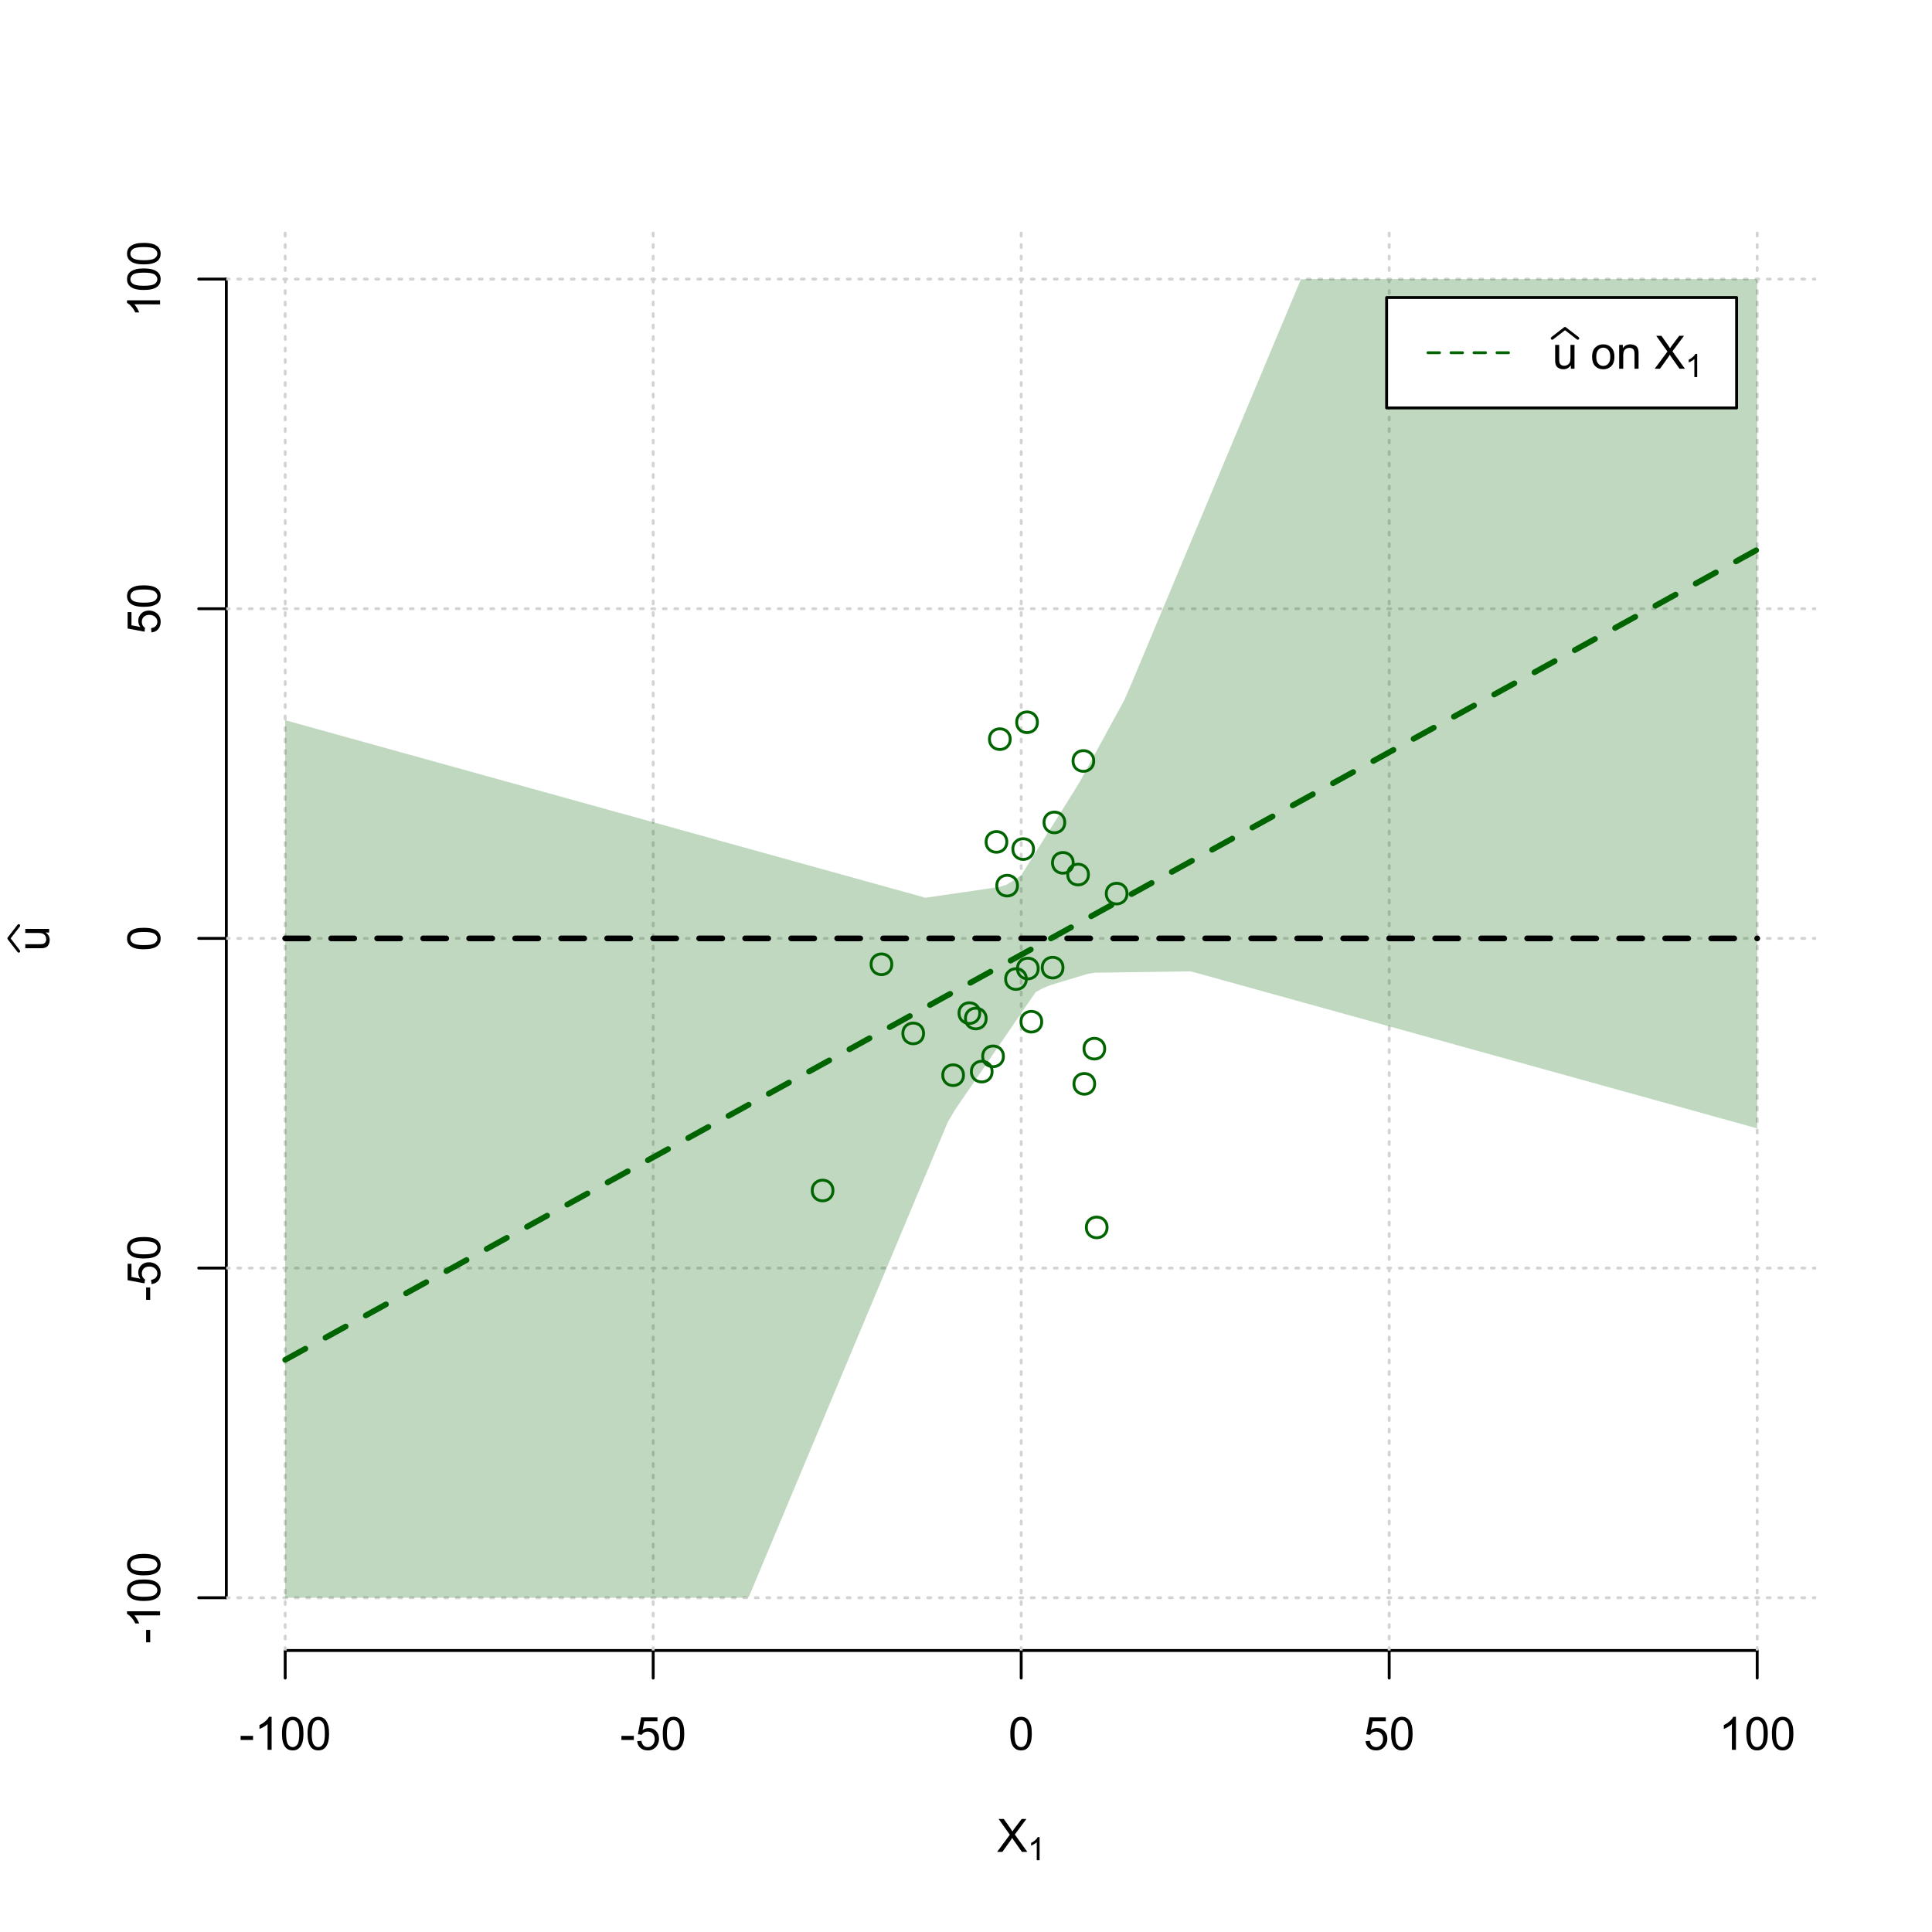 <?xml version="1.0" encoding="UTF-8"?>
<svg xmlns="http://www.w3.org/2000/svg" xmlns:xlink="http://www.w3.org/1999/xlink" width="504pt" height="504pt" viewBox="0 0 504 504" version="1.1">
<defs>
<g>
<symbol overflow="visible" id="glyph0-0">
<path style="stroke:none;" d="M 1.5 0 L 1.5 -7.5 L 7.5 -7.5 L 7.5 0 Z M 1.688 -0.188 L 7.312 -0.188 L 7.312 -7.312 L 1.688 -7.312 Z M 1.688 -0.188 "/>
</symbol>
<symbol overflow="visible" id="glyph0-1">
<path style="stroke:none;" d="M 0.055 0 L 3.375 -4.477 L 0.445 -8.59 L 1.797 -8.59 L 3.359 -6.387 C 3.68 -5.93 3.91 -5.578 4.047 -5.332 C 4.238 -5.645 4.465 -5.969 4.727 -6.312 L 6.457 -8.59 L 7.695 -8.59 L 4.676 -4.539 L 7.93 0 L 6.523 0 L 4.359 -3.062 C 4.238 -3.238 4.113 -3.43 3.984 -3.641 C 3.789 -3.324 3.652 -3.109 3.574 -2.992 L 1.418 0 Z M 0.055 0 "/>
</symbol>
<symbol overflow="visible" id="glyph0-2">
<path style="stroke:none;" d="M 0.383 -2.578 L 0.383 -3.641 L 3.621 -3.641 L 3.621 -2.578 Z M 0.383 -2.578 "/>
</symbol>
<symbol overflow="visible" id="glyph0-3">
<path style="stroke:none;" d="M 4.469 0 L 3.414 0 L 3.414 -6.719 C 3.16 -6.477 2.828 -6.234 2.414 -5.996 C 2 -5.75 1.629 -5.57 1.305 -5.449 L 1.305 -6.469 C 1.895 -6.742 2.41 -7.078 2.852 -7.477 C 3.293 -7.871 3.605 -8.254 3.789 -8.625 L 4.469 -8.625 Z M 4.469 0 "/>
</symbol>
<symbol overflow="visible" id="glyph0-4">
<path style="stroke:none;" d="M 0.5 -4.234 C 0.496 -5.246 0.602 -6.062 0.812 -6.688 C 1.02 -7.305 1.328 -7.785 1.742 -8.121 C 2.148 -8.457 2.668 -8.625 3.297 -8.625 C 3.758 -8.625 4.164 -8.531 4.512 -8.348 C 4.855 -8.16 5.141 -7.891 5.371 -7.543 C 5.594 -7.191 5.773 -6.766 5.906 -6.266 C 6.035 -5.762 6.098 -5.086 6.102 -4.234 C 6.098 -3.227 5.996 -2.414 5.789 -1.797 C 5.578 -1.176 5.266 -0.695 4.859 -0.359 C 4.445 -0.02 3.926 0.145 3.297 0.148 C 2.465 0.145 1.816 -0.148 1.348 -0.742 C 0.781 -1.457 0.496 -2.621 0.5 -4.234 Z M 1.582 -4.234 C 1.582 -2.824 1.746 -1.887 2.074 -1.418 C 2.402 -0.949 2.809 -0.715 3.297 -0.719 C 3.777 -0.715 4.184 -0.949 4.52 -1.422 C 4.848 -1.887 5.016 -2.824 5.016 -4.234 C 5.016 -5.648 4.848 -6.59 4.52 -7.055 C 4.184 -7.516 3.773 -7.746 3.289 -7.75 C 2.801 -7.746 2.414 -7.543 2.125 -7.137 C 1.762 -6.613 1.582 -5.645 1.582 -4.234 Z M 1.582 -4.234 "/>
</symbol>
<symbol overflow="visible" id="glyph0-5">
<path style="stroke:none;" d="M 0.5 -2.25 L 1.605 -2.344 C 1.684 -1.805 1.871 -1.398 2.176 -1.125 C 2.473 -0.852 2.836 -0.715 3.258 -0.719 C 3.766 -0.715 4.195 -0.906 4.547 -1.293 C 4.898 -1.672 5.074 -2.18 5.074 -2.82 C 5.074 -3.414 4.902 -3.891 4.566 -4.242 C 4.227 -4.59 3.785 -4.762 3.242 -4.766 C 2.898 -4.762 2.594 -4.684 2.32 -4.531 C 2.047 -4.375 1.832 -4.176 1.676 -3.93 L 0.688 -4.062 L 1.516 -8.473 L 5.789 -8.473 L 5.789 -7.465 L 2.359 -7.465 L 1.898 -5.156 C 2.414 -5.516 2.953 -5.695 3.523 -5.695 C 4.27 -5.695 4.902 -5.434 5.422 -4.914 C 5.934 -4.395 6.191 -3.727 6.195 -2.914 C 6.191 -2.133 5.965 -1.461 5.516 -0.898 C 4.961 -0.199 4.211 0.145 3.258 0.148 C 2.477 0.145 1.836 -0.07 1.344 -0.508 C 0.844 -0.941 0.562 -1.523 0.5 -2.25 Z M 0.5 -2.25 "/>
</symbol>
<symbol overflow="visible" id="glyph0-6">
<path style="stroke:none;" d="M 4.867 0 L 4.867 -0.914 C 4.379 -0.211 3.723 0.141 2.895 0.141 C 2.527 0.141 2.184 0.07 1.867 -0.07 C 1.547 -0.211 1.309 -0.387 1.156 -0.602 C 1 -0.812 0.895 -1.074 0.832 -1.383 C 0.785 -1.59 0.762 -1.918 0.766 -2.367 L 0.766 -6.223 L 1.82 -6.223 L 1.82 -2.773 C 1.816 -2.219 1.84 -1.848 1.887 -1.656 C 1.949 -1.379 2.09 -1.16 2.309 -1.004 C 2.523 -0.84 2.789 -0.762 3.105 -0.766 C 3.418 -0.762 3.715 -0.844 3.996 -1.008 C 4.273 -1.172 4.469 -1.391 4.586 -1.672 C 4.699 -1.949 4.758 -2.355 4.758 -2.891 L 4.758 -6.223 L 5.812 -6.223 L 5.812 0 Z M 4.867 0 "/>
</symbol>
<symbol overflow="visible" id="glyph0-7">
<path style="stroke:none;" d=""/>
</symbol>
<symbol overflow="visible" id="glyph0-8">
<path style="stroke:none;" d="M 0.398 -3.109 C 0.398 -4.262 0.719 -5.117 1.359 -5.672 C 1.895 -6.133 2.547 -6.363 3.316 -6.363 C 4.172 -6.363 4.871 -6.082 5.414 -5.52 C 5.953 -4.957 6.223 -4.184 6.227 -3.199 C 6.223 -2.398 6.102 -1.766 5.867 -1.309 C 5.625 -0.848 5.277 -0.492 4.82 -0.238 C 4.359 0.016 3.859 0.141 3.316 0.141 C 2.441 0.141 1.734 -0.137 1.203 -0.695 C 0.664 -1.254 0.398 -2.059 0.398 -3.109 Z M 1.484 -3.109 C 1.48 -2.309 1.656 -1.711 2.004 -1.32 C 2.348 -0.922 2.785 -0.727 3.316 -0.727 C 3.84 -0.727 4.273 -0.926 4.621 -1.324 C 4.969 -1.723 5.145 -2.328 5.145 -3.148 C 5.145 -3.914 4.969 -4.496 4.617 -4.895 C 4.266 -5.289 3.832 -5.488 3.316 -5.492 C 2.785 -5.488 2.348 -5.293 2.004 -4.898 C 1.656 -4.5 1.48 -3.902 1.484 -3.109 Z M 1.484 -3.109 "/>
</symbol>
<symbol overflow="visible" id="glyph0-9">
<path style="stroke:none;" d="M 0.789 0 L 0.789 -6.223 L 1.742 -6.223 L 1.742 -5.336 C 2.195 -6.02 2.855 -6.363 3.719 -6.363 C 4.09 -6.363 4.434 -6.293 4.754 -6.16 C 5.066 -6.023 5.305 -5.848 5.461 -5.633 C 5.617 -5.41 5.727 -5.152 5.789 -4.852 C 5.828 -4.656 5.848 -4.312 5.848 -3.828 L 5.848 0 L 4.793 0 L 4.793 -3.785 C 4.793 -4.215 4.75 -4.535 4.668 -4.75 C 4.586 -4.961 4.441 -5.129 4.234 -5.258 C 4.023 -5.383 3.777 -5.449 3.5 -5.449 C 3.047 -5.449 2.66 -5.305 2.332 -5.02 C 2.004 -4.734 1.84 -4.195 1.844 -3.398 L 1.844 0 Z M 0.789 0 "/>
</symbol>
<symbol overflow="visible" id="glyph1-0">
<path style="stroke:none;" d="M 1.051 0 L 1.051 -5.25 L 5.25 -5.25 L 5.25 0 Z M 1.18 -0.133 L 5.117 -0.133 L 5.117 -5.117 L 1.18 -5.117 Z M 1.18 -0.133 "/>
</symbol>
<symbol overflow="visible" id="glyph1-1">
<path style="stroke:none;" d="M 3.129 0 L 2.391 0 L 2.391 -4.703 C 2.211 -4.531 1.977 -4.363 1.691 -4.195 C 1.398 -4.023 1.141 -3.895 0.914 -3.812 L 0.914 -4.527 C 1.328 -4.719 1.688 -4.953 1.996 -5.234 C 2.305 -5.508 2.523 -5.777 2.652 -6.039 L 3.129 -6.039 Z M 3.129 0 "/>
</symbol>
<symbol overflow="visible" id="glyph2-0">
<path style="stroke:none;" d="M 0 -1.5 L -7.5 -1.5 L -7.5 -7.5 L 0 -7.5 Z M -0.188 -1.688 L -0.188 -7.312 L -7.312 -7.312 L -7.312 -1.688 Z M -0.188 -1.688 "/>
</symbol>
<symbol overflow="visible" id="glyph2-1">
<path style="stroke:none;" d="M 0 -4.867 L -0.914 -4.867 C -0.211 -4.379 0.141 -3.723 0.141 -2.895 C 0.141 -2.527 0.07 -2.184 -0.07 -1.867 C -0.211 -1.547 -0.387 -1.309 -0.598 -1.156 C -0.809 -1 -1.07 -0.895 -1.383 -0.832 C -1.59 -0.789 -1.918 -0.766 -2.367 -0.77 L -6.223 -0.77 L -6.223 -1.824 L -2.773 -1.824 C -2.219 -1.82 -1.848 -1.844 -1.656 -1.887 C -1.379 -1.949 -1.16 -2.09 -1.004 -2.309 C -0.84 -2.523 -0.762 -2.789 -0.766 -3.105 C -0.762 -3.418 -0.844 -3.715 -1.008 -3.996 C -1.172 -4.273 -1.391 -4.469 -1.672 -4.586 C -1.945 -4.699 -2.352 -4.758 -2.887 -4.758 L -6.223 -4.758 L -6.223 -5.812 L 0 -5.812 Z M 0 -4.867 "/>
</symbol>
<symbol overflow="visible" id="glyph2-2">
<path style="stroke:none;" d="M -2.578 -0.383 L -3.641 -0.383 L -3.641 -3.621 L -2.578 -3.621 Z M -2.578 -0.383 "/>
</symbol>
<symbol overflow="visible" id="glyph2-3">
<path style="stroke:none;" d="M 0 -4.469 L 0 -3.414 L -6.719 -3.418 C -6.477 -3.16 -6.234 -2.828 -5.996 -2.418 C -5.75 -2.004 -5.57 -1.633 -5.449 -1.309 L -6.469 -1.309 C -6.742 -1.895 -7.078 -2.41 -7.477 -2.852 C -7.871 -3.293 -8.254 -3.605 -8.625 -3.793 L -8.625 -4.473 Z M 0 -4.469 "/>
</symbol>
<symbol overflow="visible" id="glyph2-4">
<path style="stroke:none;" d="M -4.234 -0.5 C -5.246 -0.496 -6.062 -0.602 -6.688 -0.812 C -7.305 -1.02 -7.785 -1.328 -8.121 -1.742 C -8.457 -2.152 -8.625 -2.672 -8.625 -3.301 C -8.625 -3.758 -8.531 -4.164 -8.348 -4.512 C -8.16 -4.859 -7.891 -5.145 -7.543 -5.371 C -7.191 -5.594 -6.766 -5.773 -6.266 -5.906 C -5.762 -6.035 -5.086 -6.098 -4.234 -6.102 C -3.223 -6.098 -2.41 -5.996 -1.793 -5.789 C -1.176 -5.578 -0.695 -5.266 -0.359 -4.859 C -0.02 -4.445 0.145 -3.926 0.148 -3.297 C 0.145 -2.465 -0.148 -1.816 -0.742 -1.348 C -1.457 -0.781 -2.621 -0.496 -4.234 -0.5 Z M -4.234 -1.582 C -2.824 -1.582 -1.887 -1.746 -1.418 -2.074 C -0.949 -2.402 -0.715 -2.809 -0.719 -3.297 C -0.715 -3.777 -0.949 -4.184 -1.422 -4.52 C -1.887 -4.848 -2.824 -5.016 -4.234 -5.016 C -5.648 -5.016 -6.59 -4.848 -7.055 -4.52 C -7.516 -4.188 -7.746 -3.777 -7.75 -3.289 C -7.746 -2.801 -7.543 -2.414 -7.137 -2.129 C -6.613 -1.762 -5.645 -1.582 -4.234 -1.582 Z M -4.234 -1.582 "/>
</symbol>
<symbol overflow="visible" id="glyph2-5">
<path style="stroke:none;" d="M -2.25 -0.5 L -2.344 -1.605 C -1.805 -1.684 -1.398 -1.871 -1.125 -2.176 C -0.852 -2.473 -0.715 -2.836 -0.719 -3.258 C -0.715 -3.766 -0.906 -4.195 -1.293 -4.547 C -1.672 -4.898 -2.18 -5.074 -2.816 -5.074 C -3.414 -5.074 -3.891 -4.902 -4.242 -4.566 C -4.59 -4.227 -4.762 -3.785 -4.766 -3.242 C -4.762 -2.898 -4.684 -2.594 -4.531 -2.32 C -4.375 -2.047 -4.176 -1.832 -3.93 -1.676 L -4.062 -0.688 L -8.473 -1.52 L -8.473 -5.789 L -7.465 -5.789 L -7.465 -2.363 L -5.156 -1.898 C -5.516 -2.414 -5.695 -2.953 -5.695 -3.523 C -5.695 -4.27 -5.434 -4.902 -4.914 -5.422 C -4.395 -5.934 -3.727 -6.191 -2.91 -6.195 C -2.133 -6.191 -1.461 -5.965 -0.895 -5.516 C -0.199 -4.961 0.145 -4.211 0.148 -3.258 C 0.145 -2.477 -0.07 -1.836 -0.508 -1.344 C -0.941 -0.848 -1.523 -0.566 -2.25 -0.5 Z M -2.25 -0.5 "/>
</symbol>
</g>
<clipPath id="clip1">
  <path d="M 74 59.039 L 75 59.039 L 75 430.559 L 74 430.559 Z M 74 59.039 "/>
</clipPath>
<clipPath id="clip2">
  <path d="M 170 59.039 L 171 59.039 L 171 430.559 L 170 430.559 Z M 170 59.039 "/>
</clipPath>
<clipPath id="clip3">
  <path d="M 266 59.039 L 267 59.039 L 267 430.559 L 266 430.559 Z M 266 59.039 "/>
</clipPath>
<clipPath id="clip4">
  <path d="M 362 59.039 L 363 59.039 L 363 430.559 L 362 430.559 Z M 362 59.039 "/>
</clipPath>
<clipPath id="clip5">
  <path d="M 458 59.039 L 459 59.039 L 459 430.559 L 458 430.559 Z M 458 59.039 "/>
</clipPath>
<clipPath id="clip6">
  <path d="M 59.039 416 L 473.758 416 L 473.758 418 L 59.039 418 Z M 59.039 416 "/>
</clipPath>
<clipPath id="clip7">
  <path d="M 59.039 330 L 473.758 330 L 473.758 332 L 59.039 332 Z M 59.039 330 "/>
</clipPath>
<clipPath id="clip8">
  <path d="M 59.039 244 L 473.758 244 L 473.758 246 L 59.039 246 Z M 59.039 244 "/>
</clipPath>
<clipPath id="clip9">
  <path d="M 59.039 158 L 473.758 158 L 473.758 160 L 59.039 160 Z M 59.039 158 "/>
</clipPath>
<clipPath id="clip10">
  <path d="M 59.039 72 L 473.758 72 L 473.758 74 L 59.039 74 Z M 59.039 72 "/>
</clipPath>
</defs>
<g id="surface1416">
<rect x="0" y="0" width="504" height="504" style="fill:rgb(100%,100%,100%);fill-opacity:1;stroke:none;"/>
<g style="fill:rgb(0%,0%,0%);fill-opacity:1;">
  <use xlink:href="#glyph0-1" x="260.062" y="483.102"/>
</g>
<g style="fill:rgb(0%,0%,0%);fill-opacity:1;">
  <use xlink:href="#glyph1-1" x="268.066" y="485.281"/>
</g>
<g style="fill:rgb(0%,0%,0%);fill-opacity:1;">
  <use xlink:href="#glyph2-1" x="12.82" y="248.137"/>
</g>
<path style="fill:none;stroke-width:0.75;stroke-linecap:round;stroke-linejoin:round;stroke:rgb(0%,0%,0%);stroke-opacity:1;stroke-miterlimit:10;" d="M 4.879 248.137 L 2.301 244.801 L 4.879 241.465 "/>
<path style="fill:none;stroke-width:0.75;stroke-linecap:round;stroke-linejoin:round;stroke:rgb(0%,0%,0%);stroke-opacity:1;stroke-miterlimit:10;" d="M 74.398 430.559 L 458.398 430.559 "/>
<path style="fill:none;stroke-width:0.75;stroke-linecap:round;stroke-linejoin:round;stroke:rgb(0%,0%,0%);stroke-opacity:1;stroke-miterlimit:10;" d="M 74.398 430.559 L 74.398 437.762 "/>
<path style="fill:none;stroke-width:0.75;stroke-linecap:round;stroke-linejoin:round;stroke:rgb(0%,0%,0%);stroke-opacity:1;stroke-miterlimit:10;" d="M 170.398 430.559 L 170.398 437.762 "/>
<path style="fill:none;stroke-width:0.75;stroke-linecap:round;stroke-linejoin:round;stroke:rgb(0%,0%,0%);stroke-opacity:1;stroke-miterlimit:10;" d="M 266.398 430.559 L 266.398 437.762 "/>
<path style="fill:none;stroke-width:0.75;stroke-linecap:round;stroke-linejoin:round;stroke:rgb(0%,0%,0%);stroke-opacity:1;stroke-miterlimit:10;" d="M 362.398 430.559 L 362.398 437.762 "/>
<path style="fill:none;stroke-width:0.75;stroke-linecap:round;stroke-linejoin:round;stroke:rgb(0%,0%,0%);stroke-opacity:1;stroke-miterlimit:10;" d="M 458.398 430.559 L 458.398 437.762 "/>
<g style="fill:rgb(0%,0%,0%);fill-opacity:1;">
  <use xlink:href="#glyph0-2" x="62.391" y="456.48"/>
  <use xlink:href="#glyph0-3" x="66.387" y="456.48"/>
  <use xlink:href="#glyph0-4" x="73.061" y="456.48"/>
  <use xlink:href="#glyph0-4" x="79.734" y="456.48"/>
</g>
<g style="fill:rgb(0%,0%,0%);fill-opacity:1;">
  <use xlink:href="#glyph0-2" x="161.727" y="456.48"/>
  <use xlink:href="#glyph0-5" x="165.723" y="456.48"/>
  <use xlink:href="#glyph0-4" x="172.396" y="456.48"/>
</g>
<g style="fill:rgb(0%,0%,0%);fill-opacity:1;">
  <use xlink:href="#glyph0-4" x="263.062" y="456.48"/>
</g>
<g style="fill:rgb(0%,0%,0%);fill-opacity:1;">
  <use xlink:href="#glyph0-5" x="355.727" y="456.48"/>
  <use xlink:href="#glyph0-4" x="362.4" y="456.48"/>
</g>
<g style="fill:rgb(0%,0%,0%);fill-opacity:1;">
  <use xlink:href="#glyph0-3" x="448.387" y="456.48"/>
  <use xlink:href="#glyph0-4" x="455.061" y="456.48"/>
  <use xlink:href="#glyph0-4" x="461.734" y="456.48"/>
</g>
<path style="fill:none;stroke-width:0.75;stroke-linecap:round;stroke-linejoin:round;stroke:rgb(0%,0%,0%);stroke-opacity:1;stroke-miterlimit:10;" d="M 59.039 416.801 L 59.039 72.801 "/>
<path style="fill:none;stroke-width:0.75;stroke-linecap:round;stroke-linejoin:round;stroke:rgb(0%,0%,0%);stroke-opacity:1;stroke-miterlimit:10;" d="M 59.039 416.801 L 51.84 416.801 "/>
<path style="fill:none;stroke-width:0.75;stroke-linecap:round;stroke-linejoin:round;stroke:rgb(0%,0%,0%);stroke-opacity:1;stroke-miterlimit:10;" d="M 59.039 330.801 L 51.84 330.801 "/>
<path style="fill:none;stroke-width:0.75;stroke-linecap:round;stroke-linejoin:round;stroke:rgb(0%,0%,0%);stroke-opacity:1;stroke-miterlimit:10;" d="M 59.039 244.801 L 51.84 244.801 "/>
<path style="fill:none;stroke-width:0.75;stroke-linecap:round;stroke-linejoin:round;stroke:rgb(0%,0%,0%);stroke-opacity:1;stroke-miterlimit:10;" d="M 59.039 158.801 L 51.84 158.801 "/>
<path style="fill:none;stroke-width:0.75;stroke-linecap:round;stroke-linejoin:round;stroke:rgb(0%,0%,0%);stroke-opacity:1;stroke-miterlimit:10;" d="M 59.039 72.801 L 51.84 72.801 "/>
<g style="fill:rgb(0%,0%,0%);fill-opacity:1;">
  <use xlink:href="#glyph2-2" x="41.762" y="428.809"/>
  <use xlink:href="#glyph2-3" x="41.762" y="424.812"/>
  <use xlink:href="#glyph2-4" x="41.762" y="418.139"/>
  <use xlink:href="#glyph2-4" x="41.762" y="411.465"/>
</g>
<g style="fill:rgb(0%,0%,0%);fill-opacity:1;">
  <use xlink:href="#glyph2-2" x="41.762" y="339.473"/>
  <use xlink:href="#glyph2-5" x="41.762" y="335.477"/>
  <use xlink:href="#glyph2-4" x="41.762" y="328.803"/>
</g>
<g style="fill:rgb(0%,0%,0%);fill-opacity:1;">
  <use xlink:href="#glyph2-4" x="41.762" y="248.137"/>
</g>
<g style="fill:rgb(0%,0%,0%);fill-opacity:1;">
  <use xlink:href="#glyph2-5" x="41.762" y="165.473"/>
  <use xlink:href="#glyph2-4" x="41.762" y="158.799"/>
</g>
<g style="fill:rgb(0%,0%,0%);fill-opacity:1;">
  <use xlink:href="#glyph2-3" x="41.762" y="82.812"/>
  <use xlink:href="#glyph2-4" x="41.762" y="76.139"/>
  <use xlink:href="#glyph2-4" x="41.762" y="69.465"/>
</g>
<g clip-path="url(#clip1)" clip-rule="nonzero">
<path style="fill:none;stroke-width:0.75;stroke-linecap:round;stroke-linejoin:round;stroke:rgb(82.745%,82.745%,82.745%);stroke-opacity:1;stroke-dasharray:0.75,2.25;stroke-miterlimit:10;" d="M 74.398 430.559 L 74.398 59.039 "/>
</g>
<g clip-path="url(#clip2)" clip-rule="nonzero">
<path style="fill:none;stroke-width:0.75;stroke-linecap:round;stroke-linejoin:round;stroke:rgb(82.745%,82.745%,82.745%);stroke-opacity:1;stroke-dasharray:0.75,2.25;stroke-miterlimit:10;" d="M 170.398 430.559 L 170.398 59.039 "/>
</g>
<g clip-path="url(#clip3)" clip-rule="nonzero">
<path style="fill:none;stroke-width:0.75;stroke-linecap:round;stroke-linejoin:round;stroke:rgb(82.745%,82.745%,82.745%);stroke-opacity:1;stroke-dasharray:0.75,2.25;stroke-miterlimit:10;" d="M 266.398 430.559 L 266.398 59.039 "/>
</g>
<g clip-path="url(#clip4)" clip-rule="nonzero">
<path style="fill:none;stroke-width:0.75;stroke-linecap:round;stroke-linejoin:round;stroke:rgb(82.745%,82.745%,82.745%);stroke-opacity:1;stroke-dasharray:0.75,2.25;stroke-miterlimit:10;" d="M 362.398 430.559 L 362.398 59.039 "/>
</g>
<g clip-path="url(#clip5)" clip-rule="nonzero">
<path style="fill:none;stroke-width:0.75;stroke-linecap:round;stroke-linejoin:round;stroke:rgb(82.745%,82.745%,82.745%);stroke-opacity:1;stroke-dasharray:0.75,2.25;stroke-miterlimit:10;" d="M 458.398 430.559 L 458.398 59.039 "/>
</g>
<g clip-path="url(#clip6)" clip-rule="nonzero">
<path style="fill:none;stroke-width:0.75;stroke-linecap:round;stroke-linejoin:round;stroke:rgb(82.745%,82.745%,82.745%);stroke-opacity:1;stroke-dasharray:0.75,2.25;stroke-miterlimit:10;" d="M 59.039 416.801 L 473.762 416.801 "/>
</g>
<g clip-path="url(#clip7)" clip-rule="nonzero">
<path style="fill:none;stroke-width:0.75;stroke-linecap:round;stroke-linejoin:round;stroke:rgb(82.745%,82.745%,82.745%);stroke-opacity:1;stroke-dasharray:0.75,2.25;stroke-miterlimit:10;" d="M 59.039 330.801 L 473.762 330.801 "/>
</g>
<g clip-path="url(#clip8)" clip-rule="nonzero">
<path style="fill:none;stroke-width:0.75;stroke-linecap:round;stroke-linejoin:round;stroke:rgb(82.745%,82.745%,82.745%);stroke-opacity:1;stroke-dasharray:0.75,2.25;stroke-miterlimit:10;" d="M 59.039 244.801 L 473.762 244.801 "/>
</g>
<g clip-path="url(#clip9)" clip-rule="nonzero">
<path style="fill:none;stroke-width:0.75;stroke-linecap:round;stroke-linejoin:round;stroke:rgb(82.745%,82.745%,82.745%);stroke-opacity:1;stroke-dasharray:0.75,2.25;stroke-miterlimit:10;" d="M 59.039 158.801 L 473.762 158.801 "/>
</g>
<g clip-path="url(#clip10)" clip-rule="nonzero">
<path style="fill:none;stroke-width:0.75;stroke-linecap:round;stroke-linejoin:round;stroke:rgb(82.745%,82.745%,82.745%);stroke-opacity:1;stroke-dasharray:0.75,2.25;stroke-miterlimit:10;" d="M 59.039 72.801 L 473.762 72.801 "/>
</g>
<path style=" stroke:none;fill-rule:nonzero;fill:rgb(0%,39.216%,0%);fill-opacity:0.251;" d="M 74.398 134.633 L 74.398 187.875 L 76.32 188.406 L 78.238 188.941 L 80.16 189.473 L 82.078 190.004 L 84 190.539 L 85.922 191.07 L 87.84 191.602 L 89.762 192.133 L 91.68 192.668 L 93.602 193.199 L 95.52 193.73 L 97.441 194.266 L 99.359 194.797 L 101.281 195.328 L 103.199 195.863 L 105.121 196.395 L 107.039 196.926 L 108.961 197.457 L 110.879 197.992 L 112.801 198.523 L 114.719 199.055 L 116.641 199.59 L 118.559 200.121 L 120.48 200.652 L 122.398 201.188 L 124.32 201.719 L 126.238 202.25 L 128.16 202.781 L 130.078 203.316 L 133.922 204.379 L 135.84 204.914 L 137.762 205.445 L 139.68 205.977 L 141.602 206.512 L 143.52 207.043 L 145.441 207.574 L 147.359 208.105 L 149.281 208.641 L 151.199 209.172 L 153.121 209.703 L 155.039 210.238 L 156.961 210.77 L 158.879 211.301 L 160.801 211.836 L 162.719 212.367 L 164.641 212.898 L 166.559 213.43 L 168.48 213.965 L 170.398 214.496 L 172.32 215.027 L 174.238 215.562 L 176.16 216.094 L 178.078 216.625 L 180 217.156 L 181.922 217.691 L 183.84 218.223 L 185.762 218.754 L 187.68 219.289 L 189.602 219.82 L 191.52 220.352 L 193.441 220.887 L 195.359 221.418 L 197.281 221.949 L 199.199 222.48 L 201.121 223.016 L 203.039 223.547 L 204.961 224.078 L 206.879 224.613 L 208.801 225.145 L 210.719 225.676 L 212.641 226.211 L 214.559 226.742 L 216.48 227.273 L 218.398 227.805 L 220.32 228.34 L 222.238 228.871 L 224.16 229.402 L 226.078 229.938 L 229.922 231 L 231.84 231.535 L 233.762 232.066 L 235.68 232.598 L 237.602 233.129 L 239.52 233.664 L 241.441 234.195 L 243.359 233.922 L 245.281 233.641 L 247.199 233.359 L 249.121 233.078 L 251.039 232.801 L 252.961 232.52 L 254.879 232.238 L 256.801 231.957 L 258.719 231.68 L 260.641 231.398 L 262.559 230.809 L 264.48 229.625 L 266.398 228.336 L 268.32 225.281 L 270.238 222.223 L 272.16 219.168 L 274.078 216.113 L 277.922 210.004 L 279.84 206.945 L 281.762 203.805 L 283.68 200.281 L 285.602 196.754 L 287.52 193.23 L 289.441 189.707 L 291.359 186.184 L 293.281 182.656 L 295.199 178.258 L 297.121 173.676 L 299.039 169.094 L 300.961 164.512 L 302.879 159.93 L 304.801 155.348 L 306.719 150.766 L 308.641 146.184 L 310.559 141.598 L 312.48 137.016 L 314.398 132.434 L 316.32 127.852 L 318.238 123.27 L 320.16 118.688 L 322.078 114.105 L 325.922 104.941 L 327.84 100.359 L 329.762 95.773 L 331.68 91.191 L 333.602 86.609 L 335.52 82.027 L 337.441 77.445 L 339.359 72.863 L 341.281 72.801 L 458.398 72.801 L 458.398 347.602 L 458.398 294.359 L 456.48 293.828 L 454.559 293.293 L 452.641 292.762 L 450.719 292.23 L 448.801 291.695 L 446.879 291.164 L 444.961 290.633 L 443.039 290.102 L 441.121 289.566 L 439.199 289.035 L 437.281 288.504 L 435.359 287.969 L 433.441 287.438 L 431.52 286.906 L 429.602 286.371 L 427.68 285.84 L 425.762 285.309 L 423.84 284.777 L 421.922 284.242 L 418.078 283.18 L 416.16 282.645 L 414.238 282.113 L 412.32 281.582 L 410.398 281.047 L 408.48 280.516 L 406.559 279.984 L 404.641 279.453 L 402.719 278.918 L 400.801 278.387 L 398.879 277.855 L 396.961 277.32 L 395.039 276.789 L 393.121 276.258 L 391.199 275.723 L 389.281 275.191 L 387.359 274.66 L 385.441 274.129 L 383.52 273.594 L 381.602 273.062 L 379.68 272.531 L 377.762 271.996 L 375.84 271.465 L 373.922 270.934 L 372 270.398 L 370.078 269.867 L 368.16 269.336 L 366.238 268.805 L 364.32 268.27 L 362.398 267.738 L 360.48 267.207 L 358.559 266.672 L 356.641 266.141 L 354.719 265.609 L 352.801 265.074 L 350.879 264.543 L 348.961 264.012 L 347.039 263.48 L 345.121 262.945 L 343.199 262.414 L 341.281 261.883 L 339.359 261.348 L 337.441 260.816 L 335.52 260.285 L 333.602 259.75 L 331.68 259.219 L 329.762 258.688 L 327.84 258.156 L 325.922 257.621 L 322.078 256.559 L 320.16 256.023 L 318.238 255.492 L 316.32 254.961 L 314.398 254.426 L 312.48 253.895 L 310.559 253.402 L 308.641 253.43 L 306.719 253.457 L 304.801 253.484 L 302.879 253.508 L 300.961 253.535 L 299.039 253.562 L 297.121 253.59 L 295.199 253.613 L 293.281 253.641 L 291.359 253.668 L 289.441 253.695 L 287.52 253.719 L 285.602 253.746 L 283.68 254.07 L 281.762 254.652 L 279.84 255.23 L 277.922 255.812 L 276 256.391 L 274.078 256.973 L 272.16 257.742 L 270.238 258.766 L 268.32 261.488 L 266.398 264.293 L 264.48 267.098 L 262.559 269.902 L 260.641 272.707 L 258.719 275.512 L 256.801 278.316 L 254.879 281.121 L 252.961 283.926 L 251.039 286.734 L 249.121 289.539 L 247.199 292.82 L 245.281 297.402 L 243.359 301.984 L 241.441 306.566 L 239.52 311.148 L 237.602 315.734 L 235.68 320.316 L 233.762 324.898 L 231.84 329.48 L 229.922 334.062 L 226.078 343.227 L 224.16 347.809 L 222.238 352.391 L 220.32 356.977 L 218.398 361.559 L 216.48 366.141 L 214.559 370.723 L 212.641 375.305 L 210.719 379.887 L 208.801 384.469 L 206.879 389.051 L 204.961 393.633 L 203.039 398.215 L 201.121 402.801 L 199.199 407.383 L 197.281 411.965 L 195.359 416.547 L 193.441 416.801 L 74.398 416.801 Z M 74.398 134.633 "/>
<path style="fill:none;stroke-width:0.75;stroke-linecap:round;stroke-linejoin:round;stroke:rgb(0%,39.216%,0%);stroke-opacity:1;stroke-miterlimit:10;" d="M 261.758 275.566 C 261.758 279.164 256.355 279.164 256.355 275.566 C 256.355 271.965 261.758 271.965 261.758 275.566 "/>
<path style="fill:none;stroke-width:0.75;stroke-linecap:round;stroke-linejoin:round;stroke:rgb(0%,39.216%,0%);stroke-opacity:1;stroke-miterlimit:10;" d="M 240.93 269.59 C 240.93 273.191 235.527 273.191 235.527 269.59 C 235.527 265.988 240.93 265.988 240.93 269.59 "/>
<path style="fill:none;stroke-width:0.75;stroke-linecap:round;stroke-linejoin:round;stroke:rgb(0%,39.216%,0%);stroke-opacity:1;stroke-miterlimit:10;" d="M 270.625 188.414 C 270.625 192.016 265.227 192.016 265.227 188.414 C 265.227 184.816 270.625 184.816 270.625 188.414 "/>
<path style="fill:none;stroke-width:0.75;stroke-linecap:round;stroke-linejoin:round;stroke:rgb(0%,39.216%,0%);stroke-opacity:1;stroke-miterlimit:10;" d="M 277.758 214.547 C 277.758 218.148 272.355 218.148 272.355 214.547 C 272.355 210.949 277.758 210.949 277.758 214.547 "/>
<path style="fill:none;stroke-width:0.75;stroke-linecap:round;stroke-linejoin:round;stroke:rgb(0%,39.216%,0%);stroke-opacity:1;stroke-miterlimit:10;" d="M 267.738 255.41 C 267.738 259.008 262.34 259.008 262.34 255.41 C 262.34 251.809 267.738 251.809 267.738 255.41 "/>
<path style="fill:none;stroke-width:0.75;stroke-linecap:round;stroke-linejoin:round;stroke:rgb(0%,39.216%,0%);stroke-opacity:1;stroke-miterlimit:10;" d="M 271.75 266.535 C 271.75 270.133 266.348 270.133 266.348 266.535 C 266.348 262.934 271.75 262.934 271.75 266.535 "/>
<path style="fill:none;stroke-width:0.75;stroke-linecap:round;stroke-linejoin:round;stroke:rgb(0%,39.216%,0%);stroke-opacity:1;stroke-miterlimit:10;" d="M 232.641 251.555 C 232.641 255.156 227.242 255.156 227.242 251.555 C 227.242 247.953 232.641 247.953 232.641 251.555 "/>
<path style="fill:none;stroke-width:0.75;stroke-linecap:round;stroke-linejoin:round;stroke:rgb(0%,39.216%,0%);stroke-opacity:1;stroke-miterlimit:10;" d="M 283.941 228.145 C 283.941 231.746 278.543 231.746 278.543 228.145 C 278.543 224.543 283.941 224.543 283.941 228.145 "/>
<path style="fill:none;stroke-width:0.75;stroke-linecap:round;stroke-linejoin:round;stroke:rgb(0%,39.216%,0%);stroke-opacity:1;stroke-miterlimit:10;" d="M 270.832 252.66 C 270.832 256.258 265.43 256.258 265.43 252.66 C 265.43 249.059 270.832 249.059 270.832 252.66 "/>
<path style="fill:none;stroke-width:0.75;stroke-linecap:round;stroke-linejoin:round;stroke:rgb(0%,39.216%,0%);stroke-opacity:1;stroke-miterlimit:10;" d="M 285.324 198.516 C 285.324 202.117 279.922 202.117 279.922 198.516 C 279.922 194.914 285.324 194.914 285.324 198.516 "/>
<path style="fill:none;stroke-width:0.75;stroke-linecap:round;stroke-linejoin:round;stroke:rgb(0%,39.216%,0%);stroke-opacity:1;stroke-miterlimit:10;" d="M 263.527 192.82 C 263.527 196.418 258.125 196.418 258.125 192.82 C 258.125 189.219 263.527 189.219 263.527 192.82 "/>
<path style="fill:none;stroke-width:0.75;stroke-linecap:round;stroke-linejoin:round;stroke:rgb(0%,39.216%,0%);stroke-opacity:1;stroke-miterlimit:10;" d="M 217.293 310.57 C 217.293 314.168 211.891 314.168 211.891 310.57 C 211.891 306.969 217.293 306.969 217.293 310.57 "/>
<path style="fill:none;stroke-width:0.75;stroke-linecap:round;stroke-linejoin:round;stroke:rgb(0%,39.216%,0%);stroke-opacity:1;stroke-miterlimit:10;" d="M 294 233.117 C 294 236.715 288.598 236.715 288.598 233.117 C 288.598 229.516 294 229.516 294 233.117 "/>
<path style="fill:none;stroke-width:0.75;stroke-linecap:round;stroke-linejoin:round;stroke:rgb(0%,39.216%,0%);stroke-opacity:1;stroke-miterlimit:10;" d="M 255.582 264.293 C 255.582 267.895 250.18 267.895 250.18 264.293 C 250.18 260.695 255.582 260.695 255.582 264.293 "/>
<path style="fill:none;stroke-width:0.75;stroke-linecap:round;stroke-linejoin:round;stroke:rgb(0%,39.216%,0%);stroke-opacity:1;stroke-miterlimit:10;" d="M 257.258 265.703 C 257.258 269.305 251.855 269.305 251.855 265.703 C 251.855 262.102 257.258 262.102 257.258 265.703 "/>
<path style="fill:none;stroke-width:0.75;stroke-linecap:round;stroke-linejoin:round;stroke:rgb(0%,39.216%,0%);stroke-opacity:1;stroke-miterlimit:10;" d="M 288.801 320.199 C 288.801 323.797 283.398 323.797 283.398 320.199 C 283.398 316.598 288.801 316.598 288.801 320.199 "/>
<path style="fill:none;stroke-width:0.75;stroke-linecap:round;stroke-linejoin:round;stroke:rgb(0%,39.216%,0%);stroke-opacity:1;stroke-miterlimit:10;" d="M 269.621 221.496 C 269.621 225.094 264.223 225.094 264.223 221.496 C 264.223 217.895 269.621 217.895 269.621 221.496 "/>
<path style="fill:none;stroke-width:0.75;stroke-linecap:round;stroke-linejoin:round;stroke:rgb(0%,39.216%,0%);stroke-opacity:1;stroke-miterlimit:10;" d="M 277.301 252.426 C 277.301 256.023 271.898 256.023 271.898 252.426 C 271.898 248.824 277.301 248.824 277.301 252.426 "/>
<path style="fill:none;stroke-width:0.75;stroke-linecap:round;stroke-linejoin:round;stroke:rgb(0%,39.216%,0%);stroke-opacity:1;stroke-miterlimit:10;" d="M 288.184 273.57 C 288.184 277.168 282.781 277.168 282.781 273.57 C 282.781 269.969 288.184 269.969 288.184 273.57 "/>
<path style="fill:none;stroke-width:0.75;stroke-linecap:round;stroke-linejoin:round;stroke:rgb(0%,39.216%,0%);stroke-opacity:1;stroke-miterlimit:10;" d="M 262.645 219.629 C 262.645 223.227 257.242 223.227 257.242 219.629 C 257.242 216.027 262.645 216.027 262.645 219.629 "/>
<path style="fill:none;stroke-width:0.75;stroke-linecap:round;stroke-linejoin:round;stroke:rgb(0%,39.216%,0%);stroke-opacity:1;stroke-miterlimit:10;" d="M 285.566 282.742 C 285.566 286.34 280.164 286.34 280.164 282.742 C 280.164 279.141 285.566 279.141 285.566 282.742 "/>
<path style="fill:none;stroke-width:0.75;stroke-linecap:round;stroke-linejoin:round;stroke:rgb(0%,39.216%,0%);stroke-opacity:1;stroke-miterlimit:10;" d="M 265.434 231.035 C 265.434 234.637 260.035 234.637 260.035 231.035 C 260.035 227.438 265.434 227.438 265.434 231.035 "/>
<path style="fill:none;stroke-width:0.75;stroke-linecap:round;stroke-linejoin:round;stroke:rgb(0%,39.216%,0%);stroke-opacity:1;stroke-miterlimit:10;" d="M 258.809 279.547 C 258.809 283.148 253.406 283.148 253.406 279.547 C 253.406 275.945 258.809 275.945 258.809 279.547 "/>
<path style="fill:none;stroke-width:0.75;stroke-linecap:round;stroke-linejoin:round;stroke:rgb(0%,39.216%,0%);stroke-opacity:1;stroke-miterlimit:10;" d="M 279.965 225.09 C 279.965 228.691 274.566 228.691 274.566 225.09 C 274.566 221.488 279.965 221.488 279.965 225.09 "/>
<path style="fill:none;stroke-width:0.75;stroke-linecap:round;stroke-linejoin:round;stroke:rgb(0%,39.216%,0%);stroke-opacity:1;stroke-miterlimit:10;" d="M 251.344 280.48 C 251.344 284.082 245.941 284.082 245.941 280.48 C 245.941 276.879 251.344 276.879 251.344 280.48 "/>
<path style="fill:none;stroke-width:1.5;stroke-linecap:round;stroke-linejoin:round;stroke:rgb(0%,0%,0%);stroke-opacity:1;stroke-dasharray:6,6;stroke-miterlimit:10;" d="M 74.398 244.801 L 458.398 244.801 "/>
<path style="fill:none;stroke-width:1.5;stroke-linecap:round;stroke-linejoin:round;stroke:rgb(0%,39.216%,0%);stroke-opacity:1;stroke-dasharray:6,6;stroke-miterlimit:10;" d="M 74.398 354.734 L 76.32 353.68 L 78.238 352.621 L 80.16 351.566 L 82.078 350.508 L 84 349.453 L 85.922 348.395 L 87.84 347.34 L 89.762 346.281 L 91.68 345.227 L 93.602 344.168 L 95.52 343.113 L 97.441 342.055 L 99.359 341 L 101.281 339.941 L 103.199 338.887 L 105.121 337.828 L 107.039 336.773 L 108.961 335.715 L 110.879 334.66 L 112.801 333.602 L 114.719 332.547 L 116.641 331.488 L 118.559 330.434 L 120.48 329.375 L 122.398 328.32 L 124.32 327.262 L 126.238 326.207 L 128.16 325.148 L 130.078 324.094 L 132 323.035 L 133.922 321.98 L 135.84 320.922 L 137.762 319.867 L 139.68 318.809 L 141.602 317.754 L 143.52 316.695 L 145.441 315.641 L 147.359 314.582 L 149.281 313.527 L 151.199 312.469 L 153.121 311.414 L 155.039 310.355 L 156.961 309.301 L 158.879 308.242 L 160.801 307.188 L 162.719 306.129 L 164.641 305.074 L 166.559 304.016 L 168.48 302.957 L 170.398 301.902 L 172.32 300.844 L 174.238 299.789 L 176.16 298.73 L 178.078 297.676 L 180 296.617 L 181.922 295.562 L 183.84 294.504 L 185.762 293.449 L 187.68 292.391 L 189.602 291.336 L 191.52 290.277 L 193.441 289.223 L 195.359 288.164 L 197.281 287.109 L 199.199 286.051 L 201.121 284.996 L 203.039 283.938 L 204.961 282.883 L 206.879 281.824 L 208.801 280.77 L 210.719 279.711 L 212.641 278.656 L 214.559 277.598 L 216.48 276.543 L 218.398 275.484 L 220.32 274.43 L 222.238 273.371 L 224.16 272.316 L 226.078 271.258 L 228 270.203 L 229.922 269.145 L 231.84 268.09 L 233.762 267.031 L 235.68 265.977 L 237.602 264.918 L 239.52 263.863 L 241.441 262.805 L 243.359 261.75 L 245.281 260.691 L 247.199 259.637 L 249.121 258.578 L 251.039 257.523 L 252.961 256.465 L 254.879 255.41 L 256.801 254.352 L 258.719 253.297 L 260.641 252.238 L 262.559 251.184 L 264.48 250.125 L 266.398 249.07 L 268.32 248.012 L 270.238 246.957 L 272.16 245.898 L 274.078 244.844 L 276 243.785 L 277.922 242.73 L 279.84 241.672 L 281.762 240.617 L 283.68 239.559 L 285.602 238.504 L 287.52 237.445 L 289.441 236.391 L 291.359 235.332 L 293.281 234.277 L 295.199 233.219 L 297.121 232.164 L 299.039 231.105 L 300.961 230.051 L 302.879 228.992 L 304.801 227.938 L 306.719 226.879 L 308.641 225.824 L 310.559 224.766 L 312.48 223.711 L 314.398 222.652 L 316.32 221.598 L 318.238 220.539 L 320.16 219.484 L 322.078 218.426 L 324 217.371 L 325.922 216.312 L 327.84 215.258 L 329.762 214.199 L 331.68 213.145 L 333.602 212.086 L 335.52 211.031 L 337.441 209.973 L 339.359 208.918 L 341.281 207.859 L 343.199 206.805 L 345.121 205.746 L 347.039 204.691 L 348.961 203.633 L 350.879 202.578 L 352.801 201.52 L 354.719 200.465 L 356.641 199.406 L 358.559 198.352 L 360.48 197.293 L 362.398 196.238 L 364.32 195.18 L 366.238 194.125 L 368.16 193.066 L 370.078 192.012 L 372 190.953 L 373.922 189.898 L 375.84 188.84 L 377.762 187.785 L 379.68 186.727 L 381.602 185.672 L 383.52 184.613 L 385.441 183.559 L 387.359 182.5 L 389.281 181.445 L 391.199 180.387 L 393.121 179.332 L 395.039 178.273 L 396.961 177.219 L 398.879 176.16 L 400.801 175.105 L 402.719 174.047 L 404.641 172.992 L 406.559 171.934 L 408.48 170.875 L 410.398 169.82 L 412.32 168.762 L 414.238 167.707 L 416.16 166.648 L 418.078 165.594 L 420 164.535 L 421.922 163.48 L 423.84 162.422 L 425.762 161.367 L 427.68 160.309 L 429.602 159.254 L 431.52 158.195 L 433.441 157.141 L 435.359 156.082 L 437.281 155.027 L 439.199 153.969 L 441.121 152.914 L 443.039 151.855 L 444.961 150.801 L 446.879 149.742 L 448.801 148.688 L 450.719 147.629 L 452.641 146.574 L 454.559 145.516 L 456.48 144.461 L 458.398 143.402 "/>
<path style="fill-rule:nonzero;fill:rgb(100%,100%,100%);fill-opacity:1;stroke-width:0.75;stroke-linecap:round;stroke-linejoin:round;stroke:rgb(0%,0%,0%);stroke-opacity:1;stroke-miterlimit:10;" d="M 361.727 77.617 L 453.027 77.617 L 453.027 106.418 L 361.727 106.418 Z M 361.727 77.617 "/>
<path style="fill:none;stroke-width:0.75;stroke-linecap:round;stroke-linejoin:round;stroke:rgb(0%,39.216%,0%);stroke-opacity:1;stroke-dasharray:3,3;stroke-miterlimit:10;" d="M 372.523 92.016 L 394.125 92.016 "/>
<g style="fill:rgb(0%,0%,0%);fill-opacity:1;">
  <use xlink:href="#glyph0-6" x="404.926" y="96.188"/>
</g>
<path style="fill:none;stroke-width:0.75;stroke-linecap:round;stroke-linejoin:round;stroke:rgb(0%,0%,0%);stroke-opacity:1;stroke-miterlimit:10;" d="M 404.926 88.246 L 408.262 85.668 L 411.598 88.246 "/>
<g style="fill:rgb(0%,0%,0%);fill-opacity:1;">
  <use xlink:href="#glyph0-7" x="411.598" y="96.188"/>
  <use xlink:href="#glyph0-8" x="414.932" y="96.188"/>
  <use xlink:href="#glyph0-9" x="421.605" y="96.188"/>
  <use xlink:href="#glyph0-7" x="428.279" y="96.188"/>
</g>
<g style="fill:rgb(0%,0%,0%);fill-opacity:1;">
  <use xlink:href="#glyph0-1" x="431.613" y="96.188"/>
</g>
<g style="fill:rgb(0%,0%,0%);fill-opacity:1;">
  <use xlink:href="#glyph1-1" x="439.617" y="98.363"/>
</g>
<g style="fill:rgb(0%,0%,0%);fill-opacity:1;">
  <use xlink:href="#glyph0-7" x="444.289" y="96.188"/>
</g>
</g>
</svg>
